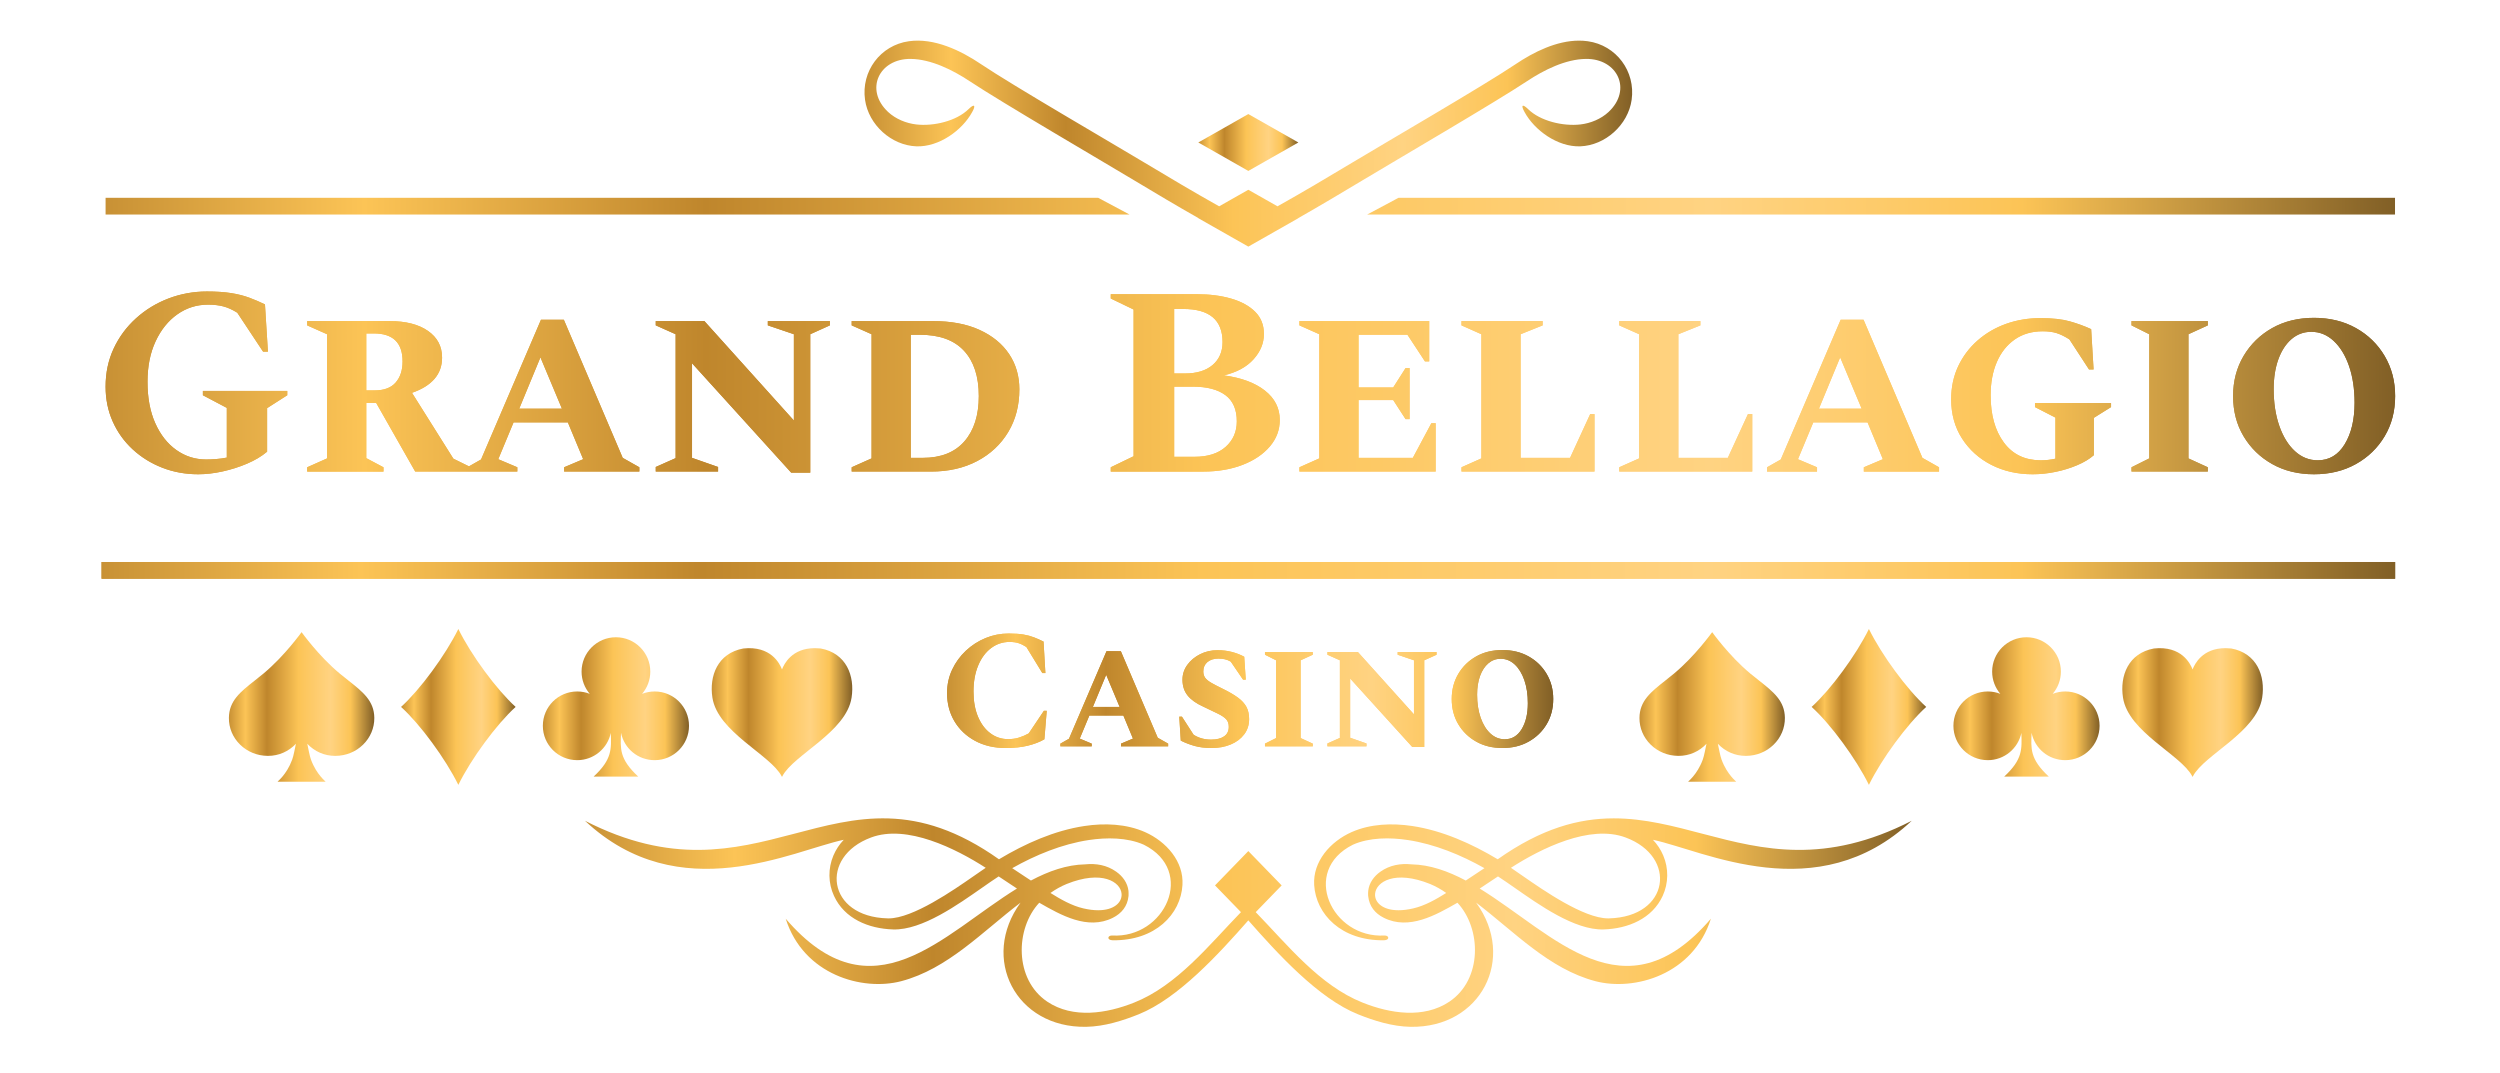 <svg width="184" height="79" viewBox="0 0 184 79" fill="none" xmlns="http://www.w3.org/2000/svg">
<path d="M176.283 41.363H7.474V42.595H176.283V41.363Z" fill="url(#paint0_linear_522_5146)"/>
<path d="M176.283 41.363H7.474V42.595H176.283V41.363Z" fill="url(#paint1_linear_522_5146)"/>
<path d="M7.771 14.559V15.789H83.132L80.826 14.559H7.771ZM102.928 14.559L100.623 15.789H176.273V14.559H102.928Z" fill="url(#paint2_linear_522_5146)"/>
<path d="M79.731 66.856C78.881 66.661 78.052 66.185 77.313 65.722C77.684 65.461 78.078 65.236 78.501 65.063C81.099 64.014 82.486 64.903 82.549 65.791C82.592 66.393 82.028 66.994 80.823 66.994C80.504 66.994 80.14 66.952 79.731 66.856ZM101.206 65.791C101.27 64.903 102.658 64.014 105.259 65.063C105.677 65.236 106.076 65.462 106.442 65.722C105.705 66.185 104.874 66.66 104.023 66.856C103.614 66.952 103.25 66.994 102.931 66.994C101.726 66.994 101.162 66.393 101.206 65.791ZM65.33 67.592C60.868 67.481 60.286 63.056 64.111 61.639C66.748 60.65 70.355 62.461 72.549 63.87C72.244 64.077 71.938 64.288 71.633 64.502C70.191 65.505 67.193 67.594 65.398 67.594C65.376 67.593 65.353 67.593 65.33 67.592ZM112.12 64.502C111.818 64.288 111.512 64.077 111.205 63.87C113.397 62.461 117.008 60.651 119.645 61.639C123.472 63.057 122.886 67.481 118.424 67.592C118.402 67.593 118.379 67.593 118.356 67.593C116.563 67.593 113.568 65.504 112.12 64.502ZM110.232 63.243L110.214 63.233C108.323 62.099 106.157 61.127 103.942 60.794C102.456 60.571 100.859 60.63 99.475 61.244C97.912 61.942 96.619 63.402 96.723 65.137C96.856 67.288 98.72 69.25 101.867 69.204C102.299 69.191 102.247 68.847 101.906 68.853C98.025 69.085 95.695 64.104 99.576 62.169C100.79 61.628 102.322 61.628 103.621 61.827C105.596 62.125 107.535 62.926 109.255 63.897C108.951 64.1 108.646 64.302 108.339 64.504L107.88 64.807C106.575 64.114 105.251 63.644 103.886 63.616C103.092 63.536 102.296 63.663 101.599 64.156C101.117 64.497 100.767 64.982 100.702 65.56C100.687 65.668 100.693 65.776 100.693 65.885V65.898L100.702 65.968V65.974C100.777 66.693 101.198 67.227 101.853 67.552C103.707 68.481 105.69 67.342 107.268 66.441C109.043 68.347 109.112 72.085 106.676 73.721C104.782 74.992 102.307 74.597 100.29 73.793C97.114 72.531 94.754 69.534 92.421 67.134L94.33 65.166L91.877 62.639L89.425 65.166L91.335 67.134C89.002 69.534 86.642 72.531 83.468 73.793C81.446 74.597 78.971 74.992 77.077 73.721C74.644 72.085 74.713 68.347 76.489 66.441C78.067 67.343 80.048 68.481 81.901 67.552C82.554 67.227 82.98 66.693 83.055 65.974L83.058 65.968L83.062 65.898V65.885C83.062 65.776 83.067 65.668 83.055 65.56C82.986 64.982 82.638 64.497 82.154 64.156C81.46 63.663 80.665 63.536 79.872 63.616C78.505 63.644 77.181 64.114 75.877 64.807L75.415 64.504C75.11 64.302 74.805 64.1 74.499 63.897C76.221 62.926 78.159 62.125 80.135 61.827C81.433 61.629 82.962 61.629 84.181 62.169C88.061 64.103 85.729 69.085 81.849 68.853C81.506 68.848 81.454 69.191 81.886 69.204C85.034 69.25 86.903 67.288 87.029 65.137C87.135 63.402 85.84 61.942 84.279 61.244C82.895 60.63 81.298 60.57 79.815 60.794C77.597 61.127 75.432 62.099 73.542 63.233L73.524 63.243C67.431 58.928 63.027 60.159 58.343 61.392C54.006 62.532 49.43 63.674 43.053 60.408C50.004 66.932 58.378 62.59 62.1 61.808C61.783 62.142 61.526 62.526 61.339 62.965C60.936 63.917 60.947 64.998 61.382 65.938C62.151 67.614 63.92 68.351 65.734 68.407C67.88 68.473 70.559 66.535 72.266 65.349C72.675 65.063 73.084 64.775 73.502 64.504C73.934 64.792 74.366 65.081 74.803 65.367L74.85 65.395C69.383 68.756 64.207 75.045 57.828 67.617C59.136 71.75 63.473 72.966 66.329 72.215C69.758 71.313 72.299 68.573 75.112 66.435C72.135 70.519 74.744 75.665 79.941 75.574C81.289 75.55 82.627 75.125 83.807 74.652C86.728 73.478 89.729 70.179 91.876 67.739C94.025 70.179 97.026 73.478 99.948 74.652C101.125 75.125 102.468 75.55 103.811 75.574C109.01 75.665 111.618 70.519 108.644 66.435C111.456 68.573 113.996 71.313 117.422 72.215C120.278 72.967 124.617 71.75 125.922 67.617C119.544 75.045 114.369 68.755 108.904 65.395L108.951 65.367C109.386 65.081 109.819 64.792 110.252 64.504C110.668 64.775 111.079 65.063 111.49 65.349C113.195 66.535 115.877 68.473 118.019 68.407C119.835 68.35 121.603 67.613 122.373 65.938C122.805 64.997 122.82 63.916 122.415 62.965C122.23 62.527 121.971 62.142 121.656 61.808C125.374 62.59 133.751 66.932 140.704 60.408C134.326 63.674 129.75 62.533 125.412 61.392C123.205 60.811 121.059 60.231 118.771 60.231C116.203 60.231 113.454 60.962 110.232 63.243Z" fill="url(#paint3_linear_522_5146)"/>
<path d="M88.195 10.486L91.877 12.58L95.559 10.486L91.877 8.395L88.195 10.486Z" fill="url(#paint4_linear_522_5146)"/>
<path d="M116.859 3.035C116.645 3.004 116.43 2.991 116.214 2.991C114.562 2.991 112.878 3.829 111.556 4.719C109.228 6.288 101.89 10.543 99.485 11.992C97.683 13.077 95.862 14.154 94.024 15.185L91.877 13.967L89.73 15.185C87.894 14.154 86.074 13.077 84.273 11.992C81.864 10.543 74.527 6.288 72.198 4.719C70.707 3.713 68.75 2.772 66.894 3.035C64.795 3.328 63.369 5.251 63.667 7.347C63.931 9.202 65.617 10.699 67.443 10.77C69.127 10.831 70.83 9.573 71.549 8.253C71.838 7.746 71.716 7.609 71.286 8.032C70.393 8.91 68.71 9.309 67.434 9.159C66.688 9.072 65.922 8.757 65.367 8.243C63.606 6.602 64.705 4.307 67.03 4.336C68.528 4.353 70.134 5.159 71.358 5.97C73.722 7.54 81.059 11.819 83.492 13.283C85.047 14.217 86.616 15.152 88.204 16.053L88.195 16.059L91.877 18.151L95.559 16.059L95.553 16.053C97.138 15.152 98.708 14.217 100.263 13.283C102.695 11.819 110.033 7.539 112.397 5.97C113.619 5.159 115.225 4.352 116.726 4.336C119.049 4.307 120.147 6.602 118.388 8.243C117.837 8.757 117.069 9.073 116.323 9.159C115.046 9.309 113.361 8.91 112.468 8.032C112.04 7.609 111.919 7.746 112.21 8.253C112.926 9.573 114.628 10.831 116.309 10.77C118.143 10.699 119.826 9.201 120.089 7.347C120.386 5.251 118.96 3.329 116.859 3.035Z" fill="url(#paint5_linear_522_5146)"/>
<path d="M56.51 23.63V23.947L58.429 24.599V30.949L51.842 23.63H48.262V23.946L49.726 24.599V33.718L48.262 34.37V34.707H52.851V34.37L50.933 33.698V26.735L58.231 34.786H59.636V24.6L61.079 23.948V23.631H56.51V23.63ZM67.034 24.639H67.707C69.144 24.639 70.225 25.032 70.95 25.816C71.676 26.601 72.038 27.712 72.038 29.15C72.038 30.561 71.686 31.672 70.98 32.483C70.274 33.294 69.249 33.699 67.904 33.699H67.034V24.639H67.034ZM62.683 23.63V23.947L64.147 24.599V33.738L62.683 34.391V34.707H68.518C69.811 34.707 70.944 34.45 71.92 33.935C72.896 33.421 73.657 32.709 74.205 31.799C74.752 30.889 75.026 29.841 75.026 28.654C75.026 27.678 74.775 26.814 74.274 26.063C73.772 25.311 73.048 24.717 72.098 24.282C71.149 23.847 69.994 23.63 68.637 23.63H62.683V23.63ZM95.637 23.63V23.947L97.1 24.599V33.738L95.637 34.391V34.707H105.666V31.146H105.35L103.985 33.698H99.989V29.445H102.541L103.45 30.849H103.747V27.091H103.45L102.541 28.515H99.989V24.638H103.589L104.875 26.597H105.191V23.63H95.637V23.63ZM107.565 23.63V23.947L109.029 24.599V33.738L107.565 34.391V34.707H117.356V30.474H117.04L115.556 33.698H111.917V24.6L113.539 23.948V23.631H107.565V23.63ZM119.176 23.63V23.947L120.64 24.599V33.738L119.176 34.391V34.707H128.967V30.474H128.651L127.167 33.698H123.528V24.6L125.149 23.948V23.631H119.176V23.63ZM156.878 23.63V23.947L158.184 24.599V33.738L156.878 34.391V34.707H162.496V34.391L161.071 33.738V24.6L162.496 23.948V23.631H156.878V23.63ZM39.776 26.301L41.358 30.079H38.214L39.776 26.301ZM26.958 24.541H27.512C28.923 24.541 29.629 25.227 29.629 26.598C29.629 27.244 29.461 27.762 29.124 28.15C28.788 28.54 28.27 28.733 27.572 28.733H26.959V24.541H26.958ZM39.816 23.532L35.405 33.818L34.516 34.324L33.368 33.758L30.322 28.912C31.799 28.398 32.537 27.534 32.537 26.322C32.537 25.491 32.191 24.835 31.498 24.354C30.807 23.872 29.86 23.631 28.66 23.631H22.607V23.948L24.072 24.6V33.739L22.607 34.392V34.708H28.225V34.392L26.959 33.719V29.663H27.691L30.559 34.707H34.396H38.076V34.391L36.671 33.797L37.798 31.088H41.794L42.922 33.797L41.518 34.391V34.707H47.057V34.391L45.831 33.698L41.498 23.531H39.816V23.532ZM135.436 26.301L137.018 30.079H133.873L135.436 26.301ZM135.475 23.532L131.064 33.818L130.055 34.392V34.708H133.734V34.392L132.329 33.798L133.457 31.089H137.453L138.58 33.798L137.176 34.392V34.708H142.715V34.392L141.489 33.699L137.157 23.532H135.475ZM147.64 23.838C146.849 24.122 146.15 24.531 145.544 25.065C144.937 25.599 144.462 26.232 144.119 26.964C143.776 27.696 143.605 28.504 143.605 29.387C143.605 30.481 143.872 31.444 144.406 32.275C144.94 33.106 145.659 33.752 146.562 34.214C147.465 34.675 148.477 34.906 149.598 34.906C150.164 34.906 150.732 34.847 151.298 34.728C151.865 34.61 152.396 34.445 152.891 34.234C153.385 34.024 153.791 33.779 154.107 33.502V30.753L155.373 29.962V29.665H149.775V29.962L151.278 30.734V33.76C150.922 33.839 150.566 33.879 150.21 33.879C149.036 33.879 148.126 33.44 147.48 32.563C146.833 31.686 146.511 30.53 146.511 29.091C146.511 28.169 146.662 27.355 146.966 26.649C147.269 25.943 147.708 25.39 148.282 24.987C148.856 24.585 149.545 24.383 150.349 24.383C150.731 24.383 151.064 24.426 151.348 24.512C151.631 24.599 151.951 24.753 152.307 24.977L153.751 27.192H154.088L153.91 24.225C153.422 24 152.897 23.809 152.337 23.651C151.776 23.492 151.054 23.413 150.171 23.413C149.276 23.413 148.432 23.555 147.64 23.838ZM168.905 33.205C168.417 32.757 168.034 32.137 167.758 31.346C167.481 30.555 167.343 29.651 167.343 28.636C167.343 27.805 167.458 27.073 167.688 26.44C167.919 25.807 168.242 25.313 168.657 24.956C169.073 24.6 169.558 24.422 170.111 24.422C170.731 24.422 171.282 24.647 171.763 25.095C172.244 25.544 172.62 26.16 172.891 26.945C173.16 27.729 173.296 28.63 173.296 29.645C173.296 30.885 173.055 31.9 172.573 32.691C172.092 33.482 171.429 33.878 170.585 33.878C169.953 33.877 169.393 33.653 168.905 33.205ZM167.233 24.145C166.343 24.647 165.641 25.332 165.126 26.202C164.612 27.073 164.355 28.055 164.355 29.15C164.355 30.258 164.612 31.244 165.126 32.107C165.641 32.971 166.343 33.654 167.233 34.154C168.123 34.656 169.148 34.906 170.309 34.906C171.469 34.906 172.497 34.656 173.395 34.154C174.292 33.654 174.997 32.971 175.511 32.107C176.026 31.244 176.283 30.258 176.283 29.15C176.283 28.055 176.026 27.073 175.511 26.202C174.997 25.331 174.292 24.646 173.395 24.145C172.498 23.644 171.47 23.393 170.309 23.393C169.149 23.393 168.123 23.644 167.233 24.145ZM86.419 28.457H87.784C88.825 28.457 89.626 28.665 90.187 29.08C90.747 29.496 91.028 30.138 91.028 31.009C91.028 31.774 90.755 32.401 90.208 32.889C89.661 33.376 88.898 33.62 87.923 33.62H86.42V28.457H86.419ZM86.419 22.74H87.091C89.016 22.74 89.979 23.552 89.979 25.174C89.979 25.886 89.735 26.449 89.247 26.865C88.759 27.28 88.079 27.488 87.21 27.488H86.419V22.74ZM81.751 21.652V21.969L83.432 22.78V33.58L81.751 34.392V34.708H88.555C89.636 34.708 90.603 34.543 91.453 34.214C92.303 33.885 92.973 33.432 93.461 32.859C93.948 32.285 94.192 31.636 94.192 30.911C94.192 30.04 93.826 29.319 93.094 28.744C92.363 28.171 91.357 27.799 90.078 27.627C91.027 27.403 91.755 27.008 92.263 26.44C92.771 25.874 93.025 25.253 93.025 24.581C93.025 23.922 92.811 23.377 92.382 22.949C91.954 22.52 91.367 22.197 90.622 21.98C89.877 21.762 89.03 21.653 88.081 21.653H81.751V21.652ZM12.4 21.969C11.503 22.312 10.704 22.8 10.006 23.433C9.307 24.066 8.76 24.808 8.364 25.658C7.968 26.509 7.771 27.442 7.771 28.457C7.771 29.381 7.945 30.235 8.294 31.018C8.644 31.803 9.132 32.485 9.759 33.066C10.385 33.646 11.111 34.098 11.935 34.42C12.759 34.743 13.646 34.906 14.595 34.906C15.162 34.906 15.759 34.836 16.386 34.698C17.012 34.56 17.613 34.369 18.186 34.124C18.76 33.88 19.25 33.587 19.66 33.244V30.039L21.143 29.09V28.773H14.932V29.09L16.692 30.02V33.679C16.428 33.731 16.164 33.768 15.901 33.787C15.637 33.807 15.393 33.817 15.169 33.817C14.365 33.817 13.637 33.586 12.984 33.124C12.331 32.662 11.813 32.007 11.431 31.155C11.049 30.305 10.857 29.286 10.857 28.099C10.857 26.965 11.055 25.973 11.451 25.122C11.847 24.272 12.38 23.609 13.053 23.134C13.726 22.66 14.478 22.422 15.309 22.422C15.73 22.422 16.106 22.465 16.436 22.551C16.765 22.637 17.108 22.792 17.465 23.016L19.364 25.884H19.72L19.502 22.403C19.119 22.218 18.733 22.053 18.345 21.908C17.955 21.764 17.514 21.652 17.019 21.572C16.525 21.493 15.928 21.453 15.229 21.453C14.239 21.455 13.296 21.627 12.4 21.969Z" fill="url(#paint6_linear_522_5146)"/>
<path d="M56.51 23.63V23.947L58.429 24.599V30.949L51.842 23.63H48.262V23.946L49.726 24.599V33.718L48.262 34.37V34.707H52.851V34.37L50.933 33.698V26.735L58.231 34.786H59.636V24.6L61.079 23.948V23.631H56.51V23.63ZM67.034 24.639H67.707C69.144 24.639 70.225 25.032 70.95 25.816C71.676 26.601 72.038 27.712 72.038 29.15C72.038 30.561 71.686 31.672 70.98 32.483C70.274 33.294 69.249 33.699 67.904 33.699H67.034V24.639H67.034ZM62.683 23.63V23.947L64.147 24.599V33.738L62.683 34.391V34.707H68.518C69.811 34.707 70.944 34.45 71.92 33.935C72.896 33.421 73.657 32.709 74.205 31.799C74.752 30.889 75.026 29.841 75.026 28.654C75.026 27.678 74.775 26.814 74.274 26.063C73.772 25.311 73.048 24.717 72.098 24.282C71.149 23.847 69.994 23.63 68.637 23.63H62.683V23.63ZM95.637 23.63V23.947L97.1 24.599V33.738L95.637 34.391V34.707H105.666V31.146H105.35L103.985 33.698H99.989V29.445H102.541L103.45 30.849H103.747V27.091H103.45L102.541 28.515H99.989V24.638H103.589L104.875 26.597H105.191V23.63H95.637V23.63ZM107.565 23.63V23.947L109.029 24.599V33.738L107.565 34.391V34.707H117.356V30.474H117.04L115.556 33.698H111.917V24.6L113.539 23.948V23.631H107.565V23.63ZM119.176 23.63V23.947L120.64 24.599V33.738L119.176 34.391V34.707H128.967V30.474H128.651L127.167 33.698H123.528V24.6L125.149 23.948V23.631H119.176V23.63ZM156.878 23.63V23.947L158.184 24.599V33.738L156.878 34.391V34.707H162.496V34.391L161.071 33.738V24.6L162.496 23.948V23.631H156.878V23.63ZM39.776 26.301L41.358 30.079H38.214L39.776 26.301ZM26.958 24.541H27.512C28.923 24.541 29.629 25.227 29.629 26.598C29.629 27.244 29.461 27.762 29.124 28.15C28.788 28.54 28.27 28.733 27.572 28.733H26.959V24.541H26.958ZM39.816 23.532L35.405 33.818L34.516 34.323L33.368 33.758L30.322 28.912C31.799 28.398 32.537 27.534 32.537 26.322C32.537 25.491 32.191 24.835 31.498 24.354C30.807 23.872 29.86 23.631 28.66 23.631H22.607V23.948L24.072 24.6V33.739L22.607 34.392V34.708H28.225V34.392L26.959 33.719V29.663H27.691L30.559 34.707H34.396H38.076V34.391L36.671 33.797L37.798 31.088H41.794L42.922 33.797L41.518 34.391V34.707H47.057V34.391L45.831 33.698L41.498 23.531H39.816V23.532ZM135.436 26.301L137.018 30.079H133.873L135.436 26.301ZM135.475 23.532L131.064 33.818L130.055 34.392V34.708H133.734V34.392L132.329 33.798L133.457 31.089H137.453L138.58 33.798L137.176 34.392V34.708H142.715V34.392L141.489 33.699L137.157 23.532H135.475ZM147.64 23.838C146.849 24.122 146.15 24.531 145.544 25.065C144.937 25.599 144.462 26.232 144.119 26.964C143.776 27.696 143.605 28.504 143.605 29.387C143.605 30.481 143.872 31.444 144.406 32.275C144.94 33.106 145.659 33.752 146.562 34.214C147.465 34.675 148.477 34.906 149.598 34.906C150.164 34.906 150.732 34.847 151.298 34.728C151.865 34.61 152.396 34.445 152.891 34.234C153.385 34.024 153.791 33.779 154.107 33.502V30.753L155.373 29.962V29.665H149.775V29.962L151.278 30.734V33.76C150.922 33.839 150.566 33.879 150.21 33.879C149.036 33.879 148.126 33.44 147.48 32.563C146.833 31.686 146.511 30.53 146.511 29.091C146.511 28.169 146.662 27.355 146.966 26.649C147.269 25.943 147.708 25.39 148.282 24.987C148.856 24.585 149.545 24.383 150.349 24.383C150.731 24.383 151.064 24.426 151.348 24.512C151.631 24.599 151.951 24.753 152.307 24.977L153.751 27.192H154.088L153.91 24.225C153.422 24 152.897 23.809 152.337 23.651C151.776 23.492 151.054 23.413 150.171 23.413C149.276 23.413 148.432 23.555 147.64 23.838ZM168.905 33.205C168.417 32.757 168.034 32.137 167.758 31.346C167.481 30.555 167.343 29.651 167.343 28.636C167.343 27.805 167.458 27.073 167.688 26.44C167.919 25.807 168.242 25.313 168.657 24.956C169.073 24.6 169.558 24.422 170.111 24.422C170.731 24.422 171.282 24.647 171.763 25.095C172.244 25.544 172.62 26.16 172.891 26.945C173.16 27.729 173.296 28.63 173.296 29.645C173.296 30.885 173.055 31.9 172.573 32.691C172.092 33.482 171.429 33.878 170.585 33.878C169.953 33.877 169.393 33.653 168.905 33.205ZM167.233 24.145C166.343 24.647 165.641 25.332 165.126 26.202C164.612 27.073 164.355 28.055 164.355 29.15C164.355 30.258 164.612 31.244 165.126 32.107C165.641 32.971 166.343 33.654 167.233 34.154C168.123 34.656 169.148 34.906 170.309 34.906C171.469 34.906 172.497 34.656 173.395 34.154C174.292 33.654 174.997 32.971 175.511 32.107C176.026 31.244 176.283 30.258 176.283 29.15C176.283 28.055 176.026 27.073 175.511 26.202C174.997 25.331 174.292 24.646 173.395 24.145C172.498 23.644 171.47 23.393 170.309 23.393C169.149 23.393 168.123 23.644 167.233 24.145ZM86.419 28.457H87.784C88.825 28.457 89.626 28.665 90.187 29.08C90.747 29.496 91.028 30.138 91.028 31.009C91.028 31.774 90.755 32.401 90.208 32.889C89.661 33.376 88.898 33.62 87.923 33.62H86.42V28.457H86.419ZM86.419 22.74H87.091C89.016 22.74 89.979 23.552 89.979 25.174C89.979 25.886 89.735 26.449 89.247 26.865C88.759 27.28 88.079 27.488 87.21 27.488H86.419V22.74ZM81.751 21.652V21.969L83.432 22.78V33.58L81.751 34.392V34.708H88.555C89.636 34.708 90.603 34.543 91.453 34.214C92.303 33.885 92.973 33.432 93.461 32.859C93.948 32.285 94.192 31.636 94.192 30.911C94.192 30.04 93.826 29.319 93.094 28.744C92.363 28.171 91.357 27.799 90.078 27.627C91.027 27.403 91.755 27.008 92.263 26.44C92.771 25.874 93.025 25.253 93.025 24.581C93.025 23.922 92.811 23.377 92.382 22.949C91.954 22.52 91.367 22.197 90.622 21.98C89.877 21.762 89.03 21.653 88.081 21.653H81.751V21.652ZM12.4 21.969C11.503 22.312 10.704 22.8 10.006 23.433C9.307 24.066 8.76 24.808 8.364 25.658C7.968 26.509 7.771 27.442 7.771 28.457C7.771 29.381 7.945 30.235 8.294 31.018C8.644 31.803 9.132 32.485 9.759 33.066C10.385 33.646 11.111 34.098 11.935 34.42C12.759 34.743 13.646 34.906 14.595 34.906C15.162 34.906 15.759 34.836 16.386 34.698C17.012 34.56 17.613 34.369 18.186 34.124C18.76 33.88 19.25 33.587 19.66 33.244V30.039L21.143 29.09V28.773H14.932V29.09L16.692 30.02V33.679C16.428 33.731 16.164 33.768 15.901 33.787C15.637 33.807 15.393 33.817 15.169 33.817C14.365 33.817 13.637 33.586 12.984 33.124C12.331 32.662 11.813 32.007 11.431 31.155C11.049 30.305 10.857 29.286 10.857 28.099C10.857 26.965 11.055 25.973 11.451 25.122C11.847 24.272 12.38 23.609 13.053 23.134C13.726 22.66 14.478 22.422 15.309 22.422C15.73 22.422 16.106 22.465 16.436 22.551C16.765 22.637 17.108 22.792 17.465 23.016L19.364 25.884H19.72L19.502 22.403C19.119 22.218 18.733 22.053 18.345 21.908C17.955 21.764 17.514 21.652 17.019 21.572C16.525 21.493 15.928 21.453 15.229 21.453C14.239 21.455 13.296 21.627 12.4 21.969Z" fill="url(#paint7_linear_522_5146)"/>
<path d="M60.401 47.728C60.251 47.713 60.109 47.705 59.973 47.705C58.279 47.705 57.708 48.87 57.555 49.272C57.389 48.837 56.736 47.514 54.709 47.728C52.817 48.078 52.188 49.75 52.434 51.347C52.824 53.88 56.702 55.551 57.522 57.12L57.555 57.182L57.588 57.12C58.408 55.55 62.285 53.88 62.676 51.347C62.923 49.749 62.294 48.077 60.401 47.728Z" fill="url(#paint8_linear_522_5146)"/>
<path d="M48.183 50.892C47.857 50.892 47.546 50.956 47.258 51.068C47.634 50.626 47.861 50.056 47.861 49.431C47.861 48.035 46.73 46.902 45.333 46.902C43.937 46.902 42.804 48.035 42.804 49.431C42.804 50.056 43.032 50.626 43.406 51.068C43.121 50.955 42.809 50.892 42.483 50.892C41.086 50.892 39.954 52.024 39.954 53.419C39.954 54.816 41.085 55.948 42.483 55.948C43.701 55.948 44.716 55.086 44.956 53.939C44.989 55.126 45.07 55.876 43.692 57.157H46.973C45.566 55.846 45.664 55.105 45.707 53.93C45.938 55.088 46.956 55.948 48.182 55.948C49.578 55.948 50.711 54.816 50.711 53.419C50.711 52.024 49.579 50.892 48.183 50.892Z" fill="url(#paint9_linear_522_5146)"/>
<path d="M33.734 46.293C32.797 48.205 30.923 50.755 29.518 52.029C30.923 53.304 32.797 55.853 33.734 57.766C34.671 55.853 36.545 53.304 37.95 52.029C36.545 50.755 34.671 48.206 33.734 46.293Z" fill="url(#paint10_linear_522_5146)"/>
<path d="M25.642 50.086C25.438 49.926 25.228 49.759 25.012 49.58C23.443 48.276 22.199 46.527 22.197 46.527C22.196 46.526 20.952 48.276 19.383 49.58C19.167 49.759 18.956 49.926 18.752 50.086C17.693 50.922 16.857 51.582 16.847 52.838C16.84 53.578 17.134 54.277 17.673 54.805C18.211 55.332 18.929 55.626 19.695 55.632L19.723 55.633C20.526 55.633 21.242 55.307 21.781 54.741C21.691 55.135 21.617 55.608 21.506 55.907C21.086 57.049 20.386 57.534 20.433 57.536H23.962C24.008 57.535 23.308 57.049 22.888 55.907C22.779 55.608 22.704 55.135 22.615 54.741C23.153 55.307 23.869 55.633 24.672 55.633L24.701 55.632C25.467 55.626 26.185 55.332 26.723 54.805C27.261 54.277 27.555 53.578 27.549 52.838C27.538 51.581 26.701 50.921 25.642 50.086Z" fill="url(#paint11_linear_522_5146)"/>
<path d="M164.22 47.728C164.071 47.713 163.928 47.705 163.793 47.705C162.099 47.705 161.527 48.87 161.374 49.272C161.208 48.837 160.556 47.514 158.528 47.728C156.637 48.078 156.007 49.75 156.253 51.347C156.643 53.88 160.521 55.551 161.341 57.12L161.374 57.182L161.408 57.12C162.227 55.55 166.105 53.88 166.496 51.347C166.742 49.749 166.112 48.077 164.22 47.728Z" fill="url(#paint12_linear_522_5146)"/>
<path d="M152.001 50.892C151.675 50.892 151.363 50.956 151.077 51.068C151.452 50.626 151.68 50.056 151.68 49.431C151.68 48.035 150.548 46.902 149.152 46.902C147.755 46.902 146.622 48.035 146.622 49.431C146.622 50.056 146.85 50.626 147.225 51.068C146.939 50.955 146.628 50.892 146.301 50.892C144.905 50.892 143.772 52.024 143.772 53.419C143.772 54.816 144.904 55.948 146.301 55.948C147.52 55.948 148.534 55.086 148.774 53.939C148.808 55.126 148.888 55.876 147.51 57.157H150.791C149.385 55.846 149.483 55.105 149.525 53.93C149.756 55.088 150.775 55.948 152 55.948C153.396 55.948 154.529 54.816 154.529 53.419C154.53 52.024 153.397 50.892 152.001 50.892Z" fill="url(#paint13_linear_522_5146)"/>
<path d="M137.552 46.293C136.616 48.205 134.742 50.755 133.336 52.029C134.742 53.304 136.616 55.853 137.552 57.766C138.49 55.853 140.363 53.304 141.769 52.029C140.363 50.755 138.49 48.206 137.552 46.293Z" fill="url(#paint14_linear_522_5146)"/>
<path d="M129.461 50.086C129.257 49.926 129.045 49.759 128.83 49.58C127.261 48.276 126.018 46.527 126.016 46.527C126.015 46.526 124.77 48.276 123.201 49.58C122.985 49.759 122.775 49.926 122.571 50.086C121.512 50.922 120.675 51.582 120.665 52.838C120.659 53.578 120.953 54.277 121.491 54.805C122.029 55.332 122.747 55.626 123.513 55.632L123.542 55.633C124.345 55.633 125.061 55.307 125.599 54.741C125.509 55.135 125.435 55.608 125.325 55.907C124.905 57.049 124.205 57.534 124.251 57.536H127.78C127.827 57.535 127.127 57.049 126.707 55.907C126.597 55.608 126.522 55.135 126.433 54.741C126.972 55.307 127.688 55.633 128.491 55.633L128.519 55.632C129.285 55.626 130.003 55.332 130.541 54.805C131.08 54.277 131.373 53.578 131.367 52.838C131.356 51.581 130.52 50.921 129.461 50.086Z" fill="url(#paint15_linear_522_5146)"/>
<path d="M93.102 47.99V48.188L93.92 48.597V54.323L93.102 54.732V54.93H96.621V54.732L95.729 54.323V48.597L96.621 48.188V47.99H93.102ZM102.866 47.99V48.188L104.068 48.597V52.576L99.942 47.99H97.698V48.188L98.615 48.597V54.311L97.698 54.719V54.93H100.574V54.719L99.372 54.298V49.937L103.945 54.98H104.825V48.598L105.73 48.19V47.991H102.866V47.99ZM81.415 49.663L82.406 52.029H80.436L81.415 49.663ZM81.44 47.928L78.677 54.372L78.044 54.732V54.93H80.35V54.732L79.469 54.36L80.176 52.662H82.68L83.386 54.36L82.506 54.732V54.93H85.976V54.732L85.209 54.298L82.494 47.928H81.44ZM88.324 48.151C87.932 48.35 87.618 48.612 87.383 48.939C87.148 49.265 87.03 49.626 87.03 50.023C87.03 50.486 87.156 50.874 87.407 51.187C87.659 51.502 88.041 51.774 88.553 52.005C89.008 52.22 89.373 52.396 89.65 52.532C89.927 52.668 90.127 52.805 90.251 52.941C90.375 53.077 90.437 53.261 90.437 53.493C90.437 53.807 90.321 54.043 90.09 54.199C89.859 54.356 89.541 54.435 89.136 54.435C88.648 54.435 88.219 54.315 87.847 54.075L86.992 52.749H86.793L86.905 54.509C87.235 54.674 87.58 54.807 87.939 54.906C88.299 55.005 88.714 55.054 89.185 55.054C89.697 55.054 90.161 54.968 90.579 54.794C90.997 54.62 91.327 54.373 91.571 54.05C91.815 53.728 91.936 53.352 91.936 52.922C91.936 52.576 91.87 52.278 91.738 52.03C91.606 51.783 91.399 51.556 91.118 51.349C90.837 51.142 90.478 50.931 90.04 50.716C89.685 50.543 89.397 50.395 89.178 50.27C88.96 50.146 88.802 50.021 88.707 49.893C88.612 49.765 88.564 49.605 88.564 49.415C88.564 49.126 88.666 48.897 88.868 48.727C89.07 48.558 89.337 48.473 89.667 48.473C89.849 48.473 90.012 48.49 90.157 48.523C90.301 48.557 90.444 48.614 90.584 48.697L91.489 50.023H91.688L91.576 48.337C91.304 48.188 91.002 48.071 90.671 47.984C90.341 47.896 89.985 47.854 89.606 47.854C89.144 47.854 88.717 47.953 88.324 48.151ZM109.695 53.988C109.389 53.707 109.15 53.318 108.976 52.823C108.803 52.327 108.716 51.761 108.716 51.125C108.716 50.605 108.788 50.146 108.933 49.75C109.077 49.353 109.28 49.044 109.54 48.821C109.801 48.598 110.104 48.486 110.452 48.486C110.84 48.486 111.184 48.627 111.486 48.907C111.788 49.188 112.023 49.575 112.193 50.066C112.363 50.558 112.447 51.122 112.447 51.758C112.447 52.534 112.296 53.17 111.995 53.666C111.693 54.161 111.278 54.41 110.749 54.41C110.351 54.41 110.001 54.269 109.695 53.988ZM108.648 48.313C108.091 48.627 107.65 49.056 107.328 49.602C107.007 50.147 106.845 50.763 106.845 51.448C106.845 52.142 107.007 52.76 107.328 53.301C107.65 53.842 108.091 54.27 108.648 54.583C109.205 54.898 109.848 55.054 110.575 55.054C111.302 55.054 111.946 54.898 112.508 54.583C113.07 54.269 113.512 53.841 113.834 53.301C114.156 52.76 114.318 52.142 114.318 51.448C114.318 50.763 114.156 50.147 113.834 49.602C113.512 49.056 113.07 48.627 112.508 48.313C111.946 47.999 111.302 47.842 110.575 47.842C109.848 47.842 109.205 47.998 108.648 48.313ZM72.536 46.962C71.995 47.185 71.511 47.497 71.086 47.897C70.66 48.298 70.323 48.764 70.076 49.292C69.828 49.821 69.704 50.395 69.704 51.015C69.704 51.784 69.884 52.471 70.243 53.078C70.603 53.686 71.108 54.167 71.761 54.522C72.414 54.877 73.173 55.055 74.041 55.055C74.635 55.055 75.171 54.998 75.646 54.882C76.121 54.766 76.528 54.609 76.867 54.411L77.04 52.317H76.829L75.714 53.978C75.491 54.102 75.258 54.203 75.014 54.281C74.77 54.36 74.496 54.399 74.189 54.399C73.71 54.399 73.279 54.256 72.895 53.971C72.511 53.687 72.207 53.281 71.984 52.756C71.762 52.232 71.65 51.61 71.65 50.892C71.65 50.165 71.766 49.527 71.996 48.977C72.227 48.427 72.543 48.002 72.944 47.7C73.345 47.398 73.797 47.247 74.301 47.247C74.557 47.247 74.775 47.276 74.957 47.334C75.139 47.391 75.333 47.487 75.54 47.618L76.717 49.539H76.941L76.805 47.221C76.574 47.105 76.342 47.002 76.111 46.912C75.88 46.821 75.619 46.75 75.33 46.701C75.041 46.652 74.677 46.627 74.24 46.627C73.645 46.627 73.078 46.738 72.536 46.962Z" fill="url(#paint16_linear_522_5146)"/>
<path d="M93.102 47.99V48.188L93.92 48.597V54.323L93.102 54.732V54.93H96.621V54.732L95.729 54.323V48.597L96.621 48.188V47.99H93.102ZM102.866 47.99V48.188L104.068 48.597V52.576L99.942 47.99H97.698V48.188L98.615 48.597V54.311L97.698 54.719V54.93H100.574V54.719L99.372 54.298V49.937L103.945 54.98H104.825V48.598L105.73 48.19V47.991H102.866V47.99ZM81.415 49.663L82.406 52.029H80.436L81.415 49.663ZM81.44 47.928L78.677 54.372L78.044 54.732V54.93H80.35V54.732L79.469 54.36L80.176 52.662H82.68L83.386 54.36L82.506 54.732V54.93H85.976V54.732L85.209 54.298L82.494 47.928H81.44ZM88.324 48.151C87.932 48.35 87.618 48.612 87.383 48.939C87.148 49.265 87.03 49.626 87.03 50.023C87.03 50.486 87.156 50.874 87.407 51.187C87.659 51.502 88.041 51.774 88.553 52.005C89.008 52.22 89.373 52.396 89.65 52.532C89.927 52.668 90.127 52.805 90.251 52.941C90.375 53.077 90.437 53.261 90.437 53.493C90.437 53.807 90.321 54.043 90.09 54.199C89.859 54.356 89.541 54.435 89.136 54.435C88.648 54.435 88.219 54.315 87.847 54.075L86.992 52.749H86.793L86.905 54.509C87.235 54.674 87.58 54.807 87.939 54.906C88.299 55.005 88.714 55.054 89.185 55.054C89.697 55.054 90.161 54.968 90.579 54.794C90.997 54.62 91.327 54.373 91.571 54.05C91.815 53.728 91.936 53.352 91.936 52.922C91.936 52.576 91.87 52.278 91.738 52.03C91.606 51.783 91.399 51.556 91.118 51.349C90.837 51.142 90.478 50.931 90.04 50.716C89.685 50.543 89.397 50.395 89.178 50.27C88.96 50.146 88.802 50.021 88.707 49.893C88.612 49.765 88.564 49.605 88.564 49.415C88.564 49.126 88.666 48.897 88.868 48.727C89.07 48.558 89.337 48.473 89.667 48.473C89.849 48.473 90.012 48.49 90.157 48.523C90.301 48.557 90.444 48.614 90.584 48.697L91.489 50.023H91.688L91.576 48.337C91.304 48.188 91.002 48.071 90.671 47.984C90.341 47.896 89.985 47.854 89.606 47.854C89.144 47.854 88.717 47.953 88.324 48.151ZM109.695 53.988C109.389 53.707 109.15 53.318 108.976 52.823C108.803 52.327 108.716 51.761 108.716 51.125C108.716 50.605 108.788 50.146 108.933 49.75C109.077 49.353 109.28 49.044 109.54 48.821C109.801 48.598 110.104 48.486 110.452 48.486C110.84 48.486 111.184 48.627 111.486 48.907C111.788 49.188 112.023 49.575 112.193 50.066C112.363 50.558 112.447 51.122 112.447 51.758C112.447 52.534 112.296 53.17 111.995 53.666C111.693 54.161 111.278 54.41 110.749 54.41C110.351 54.41 110.001 54.269 109.695 53.988ZM108.648 48.313C108.091 48.627 107.65 49.056 107.328 49.602C107.007 50.147 106.845 50.763 106.845 51.448C106.845 52.142 107.007 52.76 107.328 53.301C107.65 53.842 108.091 54.27 108.648 54.583C109.205 54.898 109.848 55.054 110.575 55.054C111.302 55.054 111.946 54.898 112.508 54.583C113.07 54.269 113.512 53.841 113.834 53.301C114.156 52.76 114.318 52.142 114.318 51.448C114.318 50.763 114.156 50.147 113.834 49.602C113.512 49.056 113.07 48.627 112.508 48.313C111.946 47.999 111.302 47.842 110.575 47.842C109.848 47.842 109.205 47.998 108.648 48.313ZM72.536 46.962C71.995 47.185 71.511 47.497 71.086 47.897C70.66 48.298 70.323 48.764 70.076 49.292C69.828 49.821 69.704 50.395 69.704 51.015C69.704 51.784 69.884 52.471 70.243 53.078C70.603 53.686 71.108 54.167 71.761 54.522C72.414 54.877 73.173 55.055 74.041 55.055C74.635 55.055 75.171 54.998 75.646 54.882C76.121 54.766 76.528 54.609 76.867 54.411L77.04 52.317H76.829L75.714 53.978C75.491 54.102 75.258 54.203 75.014 54.281C74.77 54.36 74.496 54.399 74.189 54.399C73.71 54.399 73.279 54.256 72.895 53.971C72.511 53.687 72.207 53.281 71.984 52.756C71.762 52.232 71.65 51.61 71.65 50.892C71.65 50.165 71.766 49.527 71.996 48.977C72.227 48.427 72.543 48.002 72.944 47.7C73.345 47.398 73.797 47.247 74.301 47.247C74.557 47.247 74.775 47.276 74.957 47.334C75.139 47.391 75.333 47.487 75.54 47.618L76.717 49.539H76.941L76.805 47.221C76.574 47.105 76.342 47.002 76.111 46.912C75.88 46.821 75.619 46.75 75.33 46.701C75.041 46.652 74.677 46.627 74.24 46.627C73.645 46.627 73.078 46.738 72.536 46.962Z" fill="url(#paint17_linear_522_5146)"/>
<defs>
<linearGradient id="paint0_linear_522_5146" x1="7.477" y1="41.97" x2="176.289" y2="41.97" gradientUnits="userSpaceOnUse">
<stop stop-color="#C89135"/>
<stop offset="0.113" stop-color="#FCC456"/>
<stop offset="0.262" stop-color="#BF862C"/>
<stop offset="0.48" stop-color="#FCC456"/>
<stop offset="0.701" stop-color="#FFD382"/>
<stop offset="0.837" stop-color="#FCC456"/>
<stop offset="1" stop-color="#815F26"/>
</linearGradient>
<linearGradient id="paint1_linear_522_5146" x1="7.474" y1="41.979" x2="176.284" y2="41.979" gradientUnits="userSpaceOnUse">
<stop stop-color="#C89135"/>
<stop offset="0.113" stop-color="#FCC456"/>
<stop offset="0.262" stop-color="#BF862C"/>
<stop offset="0.48" stop-color="#FCC456"/>
<stop offset="0.701" stop-color="#FFD382"/>
<stop offset="0.837" stop-color="#FCC456"/>
<stop offset="1" stop-color="#815F26"/>
</linearGradient>
<linearGradient id="paint2_linear_522_5146" x1="7.771" y1="15.174" x2="176.272" y2="15.174" gradientUnits="userSpaceOnUse">
<stop stop-color="#C89135"/>
<stop offset="0.113" stop-color="#FCC456"/>
<stop offset="0.262" stop-color="#BF862C"/>
<stop offset="0.48" stop-color="#FCC456"/>
<stop offset="0.701" stop-color="#FFD382"/>
<stop offset="0.837" stop-color="#FCC456"/>
<stop offset="1" stop-color="#815F26"/>
</linearGradient>
<linearGradient id="paint3_linear_522_5146" x1="43.054" y1="67.904" x2="140.705" y2="67.904" gradientUnits="userSpaceOnUse">
<stop stop-color="#C89135"/>
<stop offset="0.113" stop-color="#FCC456"/>
<stop offset="0.262" stop-color="#BF862C"/>
<stop offset="0.48" stop-color="#FCC456"/>
<stop offset="0.701" stop-color="#FFD382"/>
<stop offset="0.837" stop-color="#FCC456"/>
<stop offset="1" stop-color="#815F26"/>
</linearGradient>
<linearGradient id="paint4_linear_522_5146" x1="88.195" y1="10.488" x2="95.559" y2="10.488" gradientUnits="userSpaceOnUse">
<stop stop-color="#C89135"/>
<stop offset="0.113" stop-color="#FCC456"/>
<stop offset="0.262" stop-color="#BF862C"/>
<stop offset="0.48" stop-color="#FCC456"/>
<stop offset="0.701" stop-color="#FFD382"/>
<stop offset="0.837" stop-color="#FCC456"/>
<stop offset="1" stop-color="#815F26"/>
</linearGradient>
<linearGradient id="paint5_linear_522_5146" x1="63.629" y1="10.571" x2="120.128" y2="10.571" gradientUnits="userSpaceOnUse">
<stop stop-color="#C89135"/>
<stop offset="0.113" stop-color="#FCC456"/>
<stop offset="0.262" stop-color="#BF862C"/>
<stop offset="0.48" stop-color="#FCC456"/>
<stop offset="0.701" stop-color="#FFD382"/>
<stop offset="0.837" stop-color="#FCC456"/>
<stop offset="1" stop-color="#815F26"/>
</linearGradient>
<linearGradient id="paint6_linear_522_5146" x1="7.771" y1="28.18" x2="176.283" y2="28.18" gradientUnits="userSpaceOnUse">
<stop stop-color="#C89135"/>
<stop offset="0.113" stop-color="#FCC456"/>
<stop offset="0.262" stop-color="#BF862C"/>
<stop offset="0.48" stop-color="#FCC456"/>
<stop offset="0.701" stop-color="#FFD382"/>
<stop offset="0.837" stop-color="#FCC456"/>
<stop offset="1" stop-color="#815F26"/>
</linearGradient>
<linearGradient id="paint7_linear_522_5146" x1="7.771" y1="28.18" x2="176.283" y2="28.18" gradientUnits="userSpaceOnUse">
<stop stop-color="#C89135"/>
<stop offset="0.113" stop-color="#FCC456"/>
<stop offset="0.262" stop-color="#BF862C"/>
<stop offset="0.48" stop-color="#FCC456"/>
<stop offset="0.701" stop-color="#FFD382"/>
<stop offset="0.837" stop-color="#FCC456"/>
<stop offset="1" stop-color="#815F26"/>
</linearGradient>
<linearGradient id="paint8_linear_522_5146" x1="52.383" y1="52.444" x2="62.727" y2="52.444" gradientUnits="userSpaceOnUse">
<stop stop-color="#C89135"/>
<stop offset="0.113" stop-color="#FCC456"/>
<stop offset="0.262" stop-color="#BF862C"/>
<stop offset="0.48" stop-color="#FCC456"/>
<stop offset="0.701" stop-color="#FFD382"/>
<stop offset="0.837" stop-color="#FCC456"/>
<stop offset="1" stop-color="#815F26"/>
</linearGradient>
<linearGradient id="paint9_linear_522_5146" x1="39.956" y1="52.03" x2="50.711" y2="52.03" gradientUnits="userSpaceOnUse">
<stop stop-color="#C89135"/>
<stop offset="0.113" stop-color="#FCC456"/>
<stop offset="0.262" stop-color="#BF862C"/>
<stop offset="0.48" stop-color="#FCC456"/>
<stop offset="0.701" stop-color="#FFD382"/>
<stop offset="0.837" stop-color="#FCC456"/>
<stop offset="1" stop-color="#815F26"/>
</linearGradient>
<linearGradient id="paint10_linear_522_5146" x1="29.517" y1="52.03" x2="37.95" y2="52.03" gradientUnits="userSpaceOnUse">
<stop stop-color="#C89135"/>
<stop offset="0.113" stop-color="#FCC456"/>
<stop offset="0.262" stop-color="#BF862C"/>
<stop offset="0.48" stop-color="#FCC456"/>
<stop offset="0.701" stop-color="#FFD382"/>
<stop offset="0.837" stop-color="#FCC456"/>
<stop offset="1" stop-color="#815F26"/>
</linearGradient>
<linearGradient id="paint11_linear_522_5146" x1="16.846" y1="52.032" x2="27.548" y2="52.032" gradientUnits="userSpaceOnUse">
<stop stop-color="#C89135"/>
<stop offset="0.113" stop-color="#FCC456"/>
<stop offset="0.262" stop-color="#BF862C"/>
<stop offset="0.48" stop-color="#FCC456"/>
<stop offset="0.701" stop-color="#FFD382"/>
<stop offset="0.837" stop-color="#FCC456"/>
<stop offset="1" stop-color="#815F26"/>
</linearGradient>
<linearGradient id="paint12_linear_522_5146" x1="156.202" y1="52.444" x2="166.546" y2="52.444" gradientUnits="userSpaceOnUse">
<stop stop-color="#C89135"/>
<stop offset="0.113" stop-color="#FCC456"/>
<stop offset="0.262" stop-color="#BF862C"/>
<stop offset="0.48" stop-color="#FCC456"/>
<stop offset="0.701" stop-color="#FFD382"/>
<stop offset="0.837" stop-color="#FCC456"/>
<stop offset="1" stop-color="#815F26"/>
</linearGradient>
<linearGradient id="paint13_linear_522_5146" x1="143.775" y1="52.03" x2="154.53" y2="52.03" gradientUnits="userSpaceOnUse">
<stop stop-color="#C89135"/>
<stop offset="0.113" stop-color="#FCC456"/>
<stop offset="0.262" stop-color="#BF862C"/>
<stop offset="0.48" stop-color="#FCC456"/>
<stop offset="0.701" stop-color="#FFD382"/>
<stop offset="0.837" stop-color="#FCC456"/>
<stop offset="1" stop-color="#815F26"/>
</linearGradient>
<linearGradient id="paint14_linear_522_5146" x1="133.336" y1="52.03" x2="141.769" y2="52.03" gradientUnits="userSpaceOnUse">
<stop stop-color="#C89135"/>
<stop offset="0.113" stop-color="#FCC456"/>
<stop offset="0.262" stop-color="#BF862C"/>
<stop offset="0.48" stop-color="#FCC456"/>
<stop offset="0.701" stop-color="#FFD382"/>
<stop offset="0.837" stop-color="#FCC456"/>
<stop offset="1" stop-color="#815F26"/>
</linearGradient>
<linearGradient id="paint15_linear_522_5146" x1="120.665" y1="52.032" x2="131.367" y2="52.032" gradientUnits="userSpaceOnUse">
<stop stop-color="#C89135"/>
<stop offset="0.113" stop-color="#FCC456"/>
<stop offset="0.262" stop-color="#BF862C"/>
<stop offset="0.48" stop-color="#FCC456"/>
<stop offset="0.701" stop-color="#FFD382"/>
<stop offset="0.837" stop-color="#FCC456"/>
<stop offset="1" stop-color="#815F26"/>
</linearGradient>
<linearGradient id="paint16_linear_522_5146" x1="69.705" y1="50.84" x2="114.317" y2="50.84" gradientUnits="userSpaceOnUse">
<stop stop-color="#C89135"/>
<stop offset="0.113" stop-color="#FCC456"/>
<stop offset="0.262" stop-color="#BF862C"/>
<stop offset="0.48" stop-color="#FCC456"/>
<stop offset="0.701" stop-color="#FFD382"/>
<stop offset="0.837" stop-color="#FCC456"/>
<stop offset="1" stop-color="#815F26"/>
</linearGradient>
<linearGradient id="paint17_linear_522_5146" x1="69.705" y1="50.84" x2="114.317" y2="50.84" gradientUnits="userSpaceOnUse">
<stop stop-color="#C89135"/>
<stop offset="0.113" stop-color="#FCC456"/>
<stop offset="0.262" stop-color="#BF862C"/>
<stop offset="0.48" stop-color="#FCC456"/>
<stop offset="0.701" stop-color="#FFD382"/>
<stop offset="0.837" stop-color="#FCC456"/>
<stop offset="1" stop-color="#815F26"/>
</linearGradient>
</defs>
</svg>
